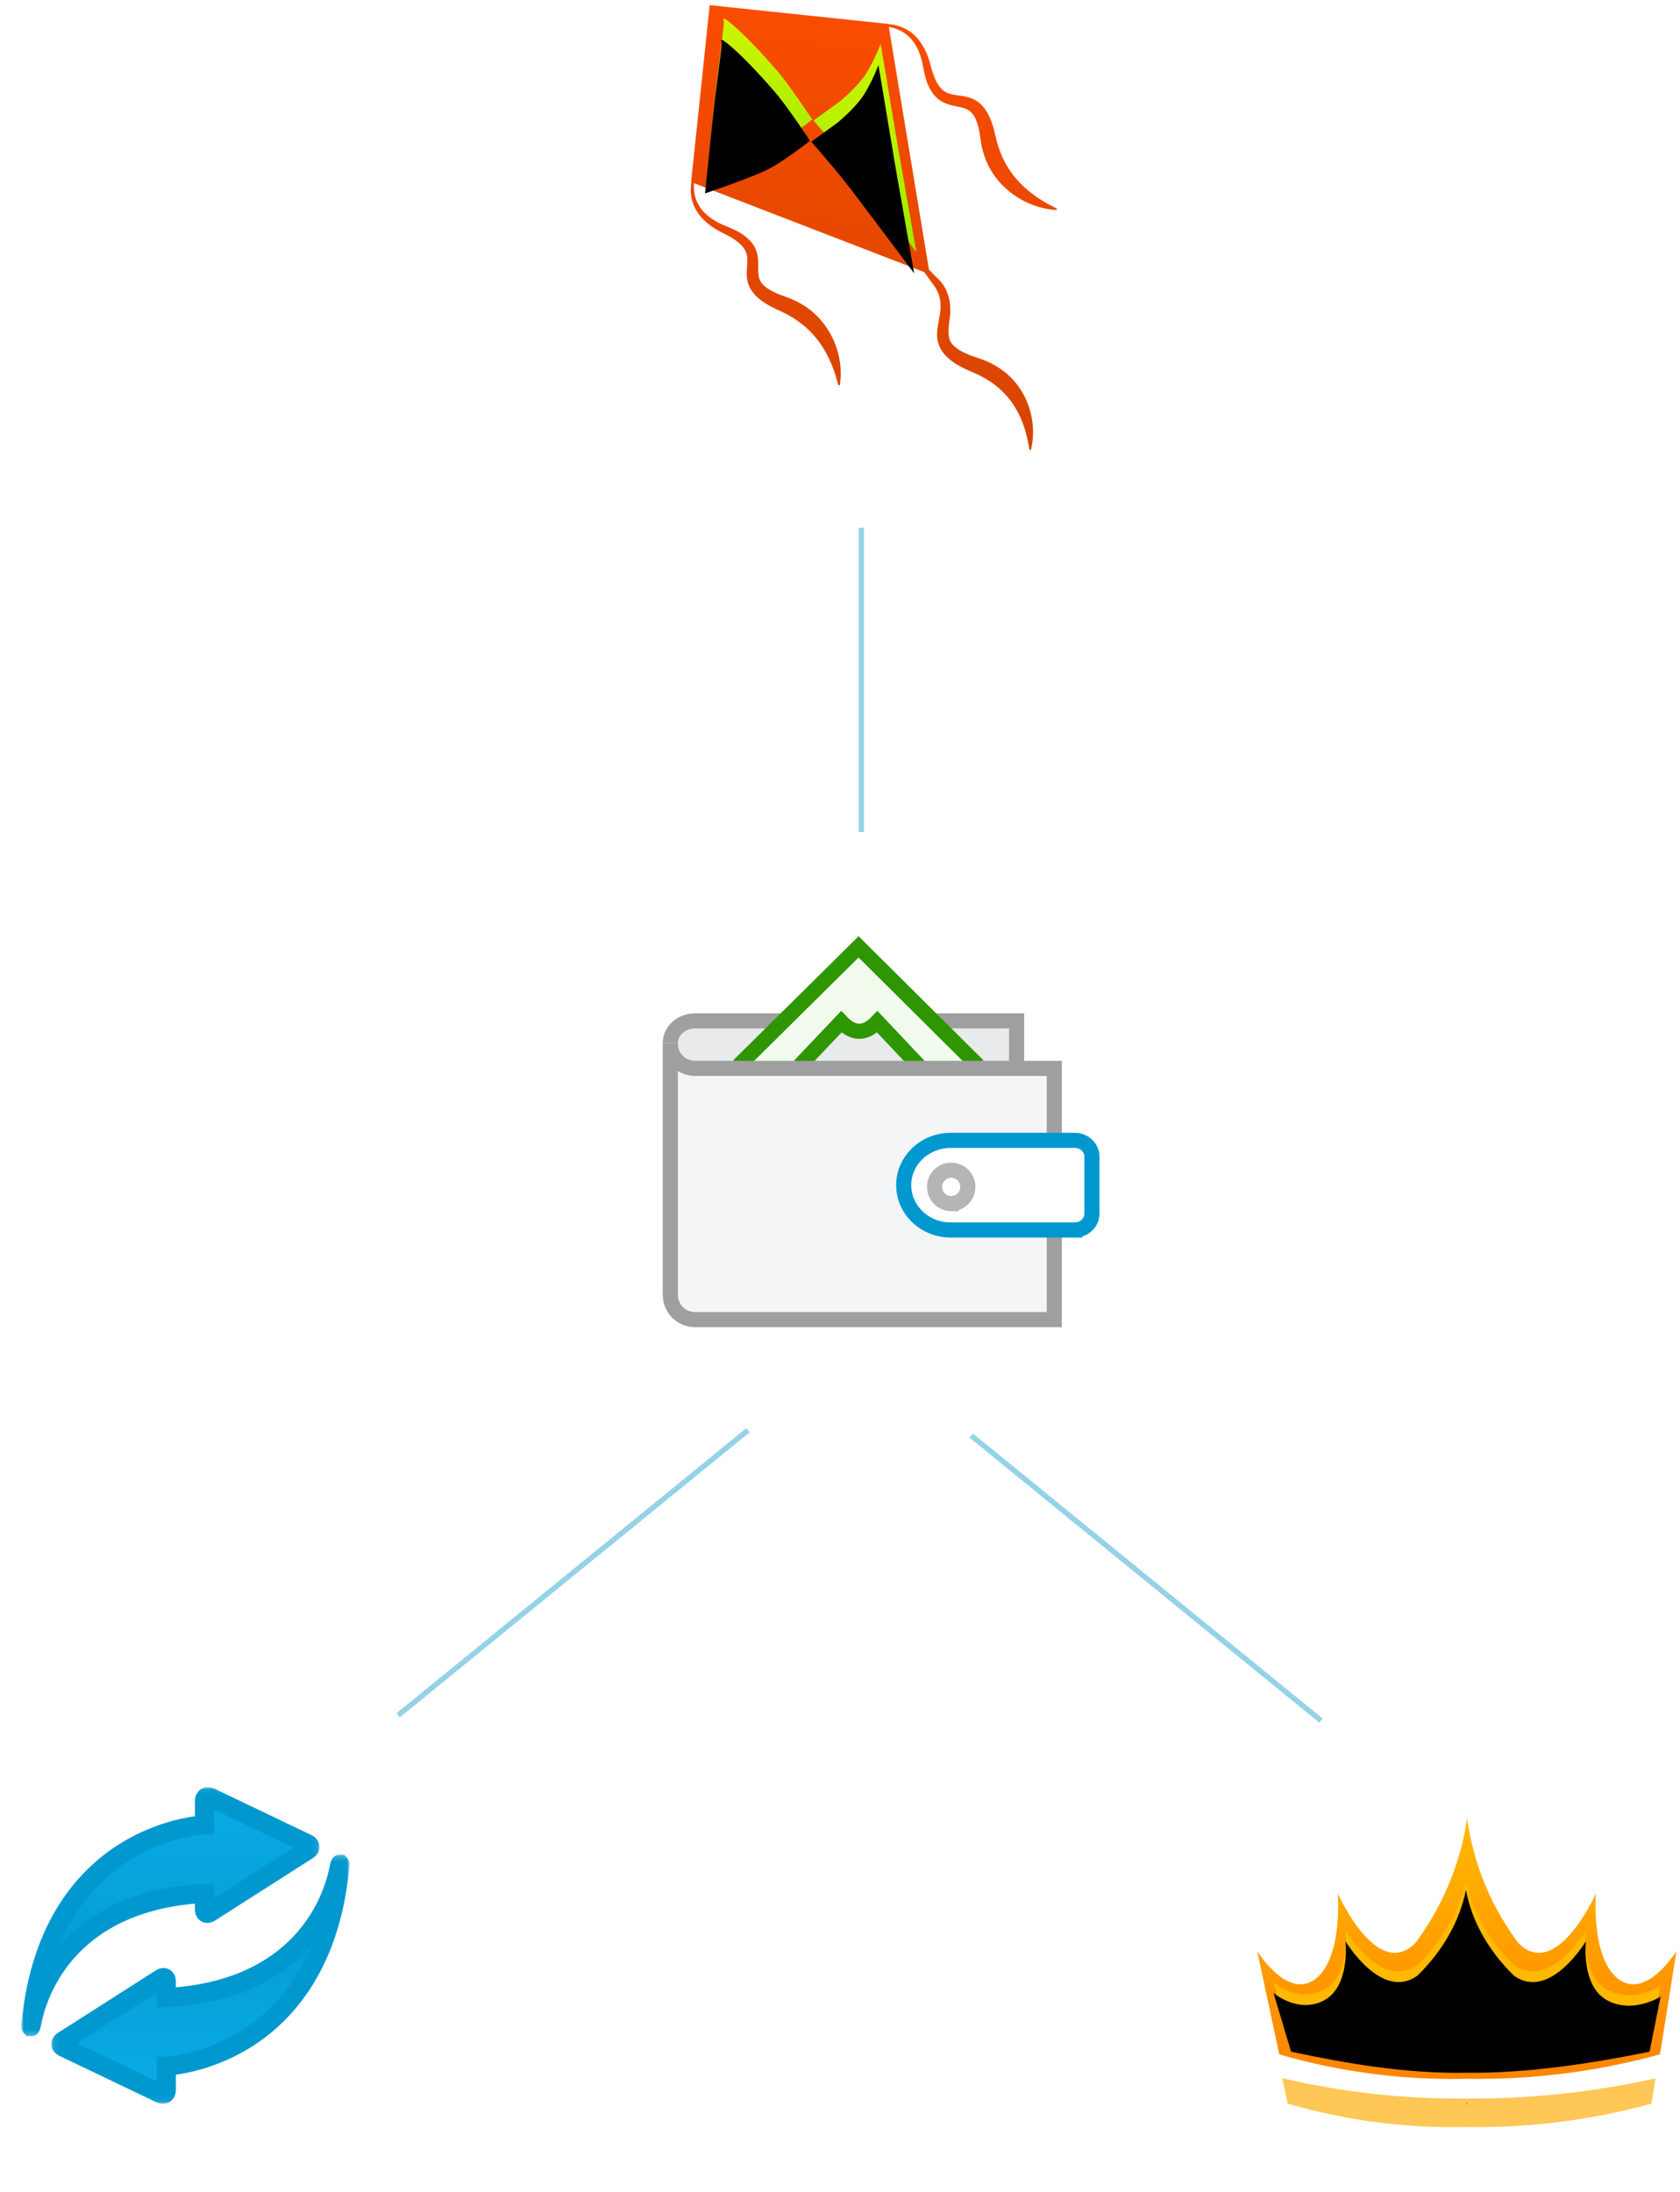 <svg xmlns="http://www.w3.org/2000/svg" xmlns:xlink="http://www.w3.org/1999/xlink" width="315" height="411" viewBox="0 0 315 411">
    <defs>
        <linearGradient id="a" x1="50%" x2="50%" y1="0%" y2="97.451%">
            <stop offset="0%" stop-color="#FA4C00"/>
            <stop offset="100%" stop-color="#D74500"/>
        </linearGradient>
        <linearGradient id="b" x1="50%" x2="50%" y1="0%" y2="100%">
            <stop offset="0%" stop-color="#CDF600"/>
            <stop offset="100%" stop-color="#9EE900"/>
        </linearGradient>
        <path id="c" d="M2.819 31.204c-.039-9.289-.039-15.183 0-17.684.149-9.738.335-10.526 0-11.19C2.462 1.622 6.52 4 13.978 11.032c1.514 1.429 3.978 4.192 7.393 8.29-3.132 2.993-5.596 5.066-7.393 6.217-1.797 1.151-5.517 3.04-11.16 5.664z"/>
        <filter id="d" width="175.3%" height="148.3%" x="-37.7%" y="-24.1%" filterUnits="objectBoundingBox">
            <feGaussianBlur in="SourceAlpha" result="shadowBlurInner1" stdDeviation="5"/>
            <feOffset dy="4" in="shadowBlurInner1" result="shadowOffsetInner1"/>
            <feComposite in="shadowOffsetInner1" in2="SourceAlpha" k2="-1" k3="1" operator="arithmetic" result="shadowInnerInner1"/>
            <feColorMatrix in="shadowInnerInner1" values="0 0 0 0 0.511 0 0 0 0 0.701 0 0 0 0 0 0 0 0 0.587 0"/>
        </filter>
        <path id="e" d="M21.622 19.48c3.673 3.408 6.485 6.148 8.438 8.22 1.953 2.073 6.394 6.84 13.322 14.3l-5.65-19.757-5.09-18.375c-.608 2.217-1.306 4.128-2.093 5.734-.787 1.606-2.229 3.517-4.324 5.734l-4.603 4.144z"/>
        <filter id="f" width="164.3%" height="136.7%" x="-32.2%" y="-18.4%" filterUnits="objectBoundingBox">
            <feGaussianBlur in="SourceAlpha" result="shadowBlurInner1" stdDeviation="5"/>
            <feOffset dy="4" in="shadowBlurInner1" result="shadowOffsetInner1"/>
            <feComposite in="shadowOffsetInner1" in2="SourceAlpha" k2="-1" k3="1" operator="arithmetic" result="shadowInnerInner1"/>
            <feColorMatrix in="shadowInnerInner1" values="0 0 0 0 0.511 0 0 0 0 0.701 0 0 0 0 0 0 0 0 0.587 0"/>
        </filter>
        <linearGradient id="g" x1="50%" x2="50%" y1="0%" y2="100%">
            <stop offset="0%" stop-color="#FFB900"/>
            <stop offset="100%" stop-color="#FF8300"/>
        </linearGradient>
        <linearGradient id="h" x1="50%" x2="50%" y1="0%" y2="100%">
            <stop offset="100%" stop-color="#FFB900"/>
            <stop offset="0%" stop-color="#FF8300"/>
        </linearGradient>
        <path id="i" d="M12.083 56.704L8.78 45.694s4.695 4.012 9.547 1.351c4.893-2.683 3.955-11.04 3.955-11.04s6.817 11.347 13.53 6.402c4.784-4.716 7.897-10.236 9.055-16.061 1.054 5.825 4.166 11.345 8.95 16.061 6.713 4.945 13.53-6.401 13.53-6.401s-.937 8.356 3.955 11.04c4.852 2.66 10.055-.666 10.055-.666l-2.058 10.324c-10.975 2.225-23.05 4.086-34.432 3.946-11.064.193-22.156-1.67-32.784-3.946z"/>
        <filter id="j" width="111%" height="123.3%" x="-5.5%" y="-11.7%" filterUnits="objectBoundingBox">
            <feGaussianBlur in="SourceAlpha" result="shadowBlurInner1" stdDeviation="3"/>
            <feOffset dy="2" in="shadowBlurInner1" result="shadowOffsetInner1"/>
            <feComposite in="shadowOffsetInner1" in2="SourceAlpha" k2="-1" k3="1" operator="arithmetic" result="shadowInnerInner1"/>
            <feColorMatrix in="shadowInnerInner1" values="0 0 0 0 0.992 0 0 0 0 0.514 0 0 0 0 0.141 0 0 0 1 0"/>
        </filter>
        <ellipse id="k" cx="45.032" cy="7.375" rx="6.156" ry="6.157"/>
        <filter id="l" width="165%" height="165%" x="-32.5%" y="-32.5%" filterUnits="objectBoundingBox">
            <feGaussianBlur in="SourceAlpha" result="shadowBlurInner1" stdDeviation="3"/>
            <feOffset dy="2" in="shadowBlurInner1" result="shadowOffsetInner1"/>
            <feComposite in="shadowOffsetInner1" in2="SourceAlpha" k2="-1" k3="1" operator="arithmetic" result="shadowInnerInner1"/>
            <feColorMatrix in="shadowInnerInner1" values="0 0 0 0 0.992 0 0 0 0 0.514 0 0 0 0 0.141 0 0 0 1 0"/>
        </filter>
        <ellipse id="m" cx="70.669" cy="24.494" rx="4.353" ry="4.353"/>
        <filter id="n" width="191.9%" height="191.9%" x="-45.9%" y="-45.9%" filterUnits="objectBoundingBox">
            <feGaussianBlur in="SourceAlpha" result="shadowBlurInner1" stdDeviation="3"/>
            <feOffset dy="2" in="shadowBlurInner1" result="shadowOffsetInner1"/>
            <feComposite in="shadowOffsetInner1" in2="SourceAlpha" k2="-1" k3="1" operator="arithmetic" result="shadowInnerInner1"/>
            <feColorMatrix in="shadowInnerInner1" values="0 0 0 0 0.992 0 0 0 0 0.514 0 0 0 0 0.141 0 0 0 1 0"/>
        </filter>
        <ellipse id="o" cx="86.266" cy="36.16" rx="3.189" ry="3.19"/>
        <filter id="p" width="225.4%" height="225.4%" x="-62.7%" y="-62.7%" filterUnits="objectBoundingBox">
            <feGaussianBlur in="SourceAlpha" result="shadowBlurInner1" stdDeviation="3"/>
            <feOffset dy="2" in="shadowBlurInner1" result="shadowOffsetInner1"/>
            <feComposite in="shadowOffsetInner1" in2="SourceAlpha" k2="-1" k3="1" operator="arithmetic" result="shadowInnerInner1"/>
            <feColorMatrix in="shadowInnerInner1" values="0 0 0 0 0.992 0 0 0 0 0.514 0 0 0 0 0.141 0 0 0 1 0"/>
        </filter>
        <ellipse id="q" cx="19.283" cy="24.495" rx="4.353" ry="4.353"/>
        <filter id="r" width="191.9%" height="191.9%" x="-45.9%" y="-45.9%" filterUnits="objectBoundingBox">
            <feGaussianBlur in="SourceAlpha" result="shadowBlurInner1" stdDeviation="3"/>
            <feOffset dy="2" in="shadowBlurInner1" result="shadowOffsetInner1"/>
            <feComposite in="shadowOffsetInner1" in2="SourceAlpha" k2="-1" k3="1" operator="arithmetic" result="shadowInnerInner1"/>
            <feColorMatrix in="shadowInnerInner1" values="0 0 0 0 0.992 0 0 0 0 0.514 0 0 0 0 0.141 0 0 0 1 0"/>
        </filter>
        <ellipse id="s" cx="3.686" cy="36.16" rx="3.189" ry="3.19"/>
        <filter id="t" width="225.4%" height="225.4%" x="-62.7%" y="-62.7%" filterUnits="objectBoundingBox">
            <feGaussianBlur in="SourceAlpha" result="shadowBlurInner1" stdDeviation="3"/>
            <feOffset dy="2" in="shadowBlurInner1" result="shadowOffsetInner1"/>
            <feComposite in="shadowOffsetInner1" in2="SourceAlpha" k2="-1" k3="1" operator="arithmetic" result="shadowInnerInner1"/>
            <feColorMatrix in="shadowInnerInner1" values="0 0 0 0 0.992 0 0 0 0 0.514 0 0 0 0 0.141 0 0 0 1 0"/>
        </filter>
        <filter id="u" width="121.4%" height="132%" x="-7.1%" y="-8%" filterUnits="objectBoundingBox">
            <feOffset dx="4" dy="8" in="SourceAlpha" result="shadowOffsetOuter1"/>
            <feColorMatrix in="shadowOffsetOuter1" result="shadowMatrixOuter1" values="0 0 0 0 0.004 0 0 0 0 0.596 0 0 0 0 0.816 0 0 0 0.072 0"/>
            <feMerge>
                <feMergeNode in="shadowMatrixOuter1"/>
                <feMergeNode in="SourceGraphic"/>
            </feMerge>
        </filter>
        <path id="v" d="M51.735 41.224H.099V.05h51.636z"/>
        <linearGradient id="w" x1="50%" x2="50%" y1="0%" y2="100%">
            <stop offset="0%" stop-color="#0AABE6"/>
            <stop offset="100%" stop-color="#0198D0"/>
        </linearGradient>
        <path id="y" d="M55.906.063H0v46.704h55.906V.063z"/>
        <linearGradient id="z" x1="50%" x2="50%" y1="0%" y2="100%">
            <stop offset="0%" stop-color="#0198D0"/>
            <stop offset="100%" stop-color="#0198D0"/>
        </linearGradient>
        <filter id="B" width="121.4%" height="132%" x="-7.1%" y="-8%" filterUnits="objectBoundingBox">
            <feOffset dx="4" dy="8" in="SourceAlpha" result="shadowOffsetOuter1"/>
            <feColorMatrix in="shadowOffsetOuter1" result="shadowMatrixOuter1" values="0 0 0 0 0.004 0 0 0 0 0.596 0 0 0 0 0.816 0 0 0 0.072 0"/>
            <feMerge>
                <feMergeNode in="shadowMatrixOuter1"/>
                <feMergeNode in="SourceGraphic"/>
            </feMerge>
        </filter>
        <path id="C" d="M51.735 41.224H.099V.05h51.636z"/>
        <path id="E" d="M55.906.063H0v46.704h55.906V.063z"/>
    </defs>
    <g fill="none" fill-rule="evenodd">
        <path fill="#F4F5F7" d="M132.74 200.328h-2.824c-2.402 0-4.235-2.05-4.235-4.71v47.106c0 2.66 1.833 4.71 4.235 4.71h2.824v-47.106z"/>
        <path fill="#E9EAEB" d="M125.681 195.618c0 2.372 2.052 4.201 4.747 4.201h60.19v-8.403h-60.19c-2.695 0-4.747 1.83-4.747 4.202"/>
        <path stroke="#9F9F9F" stroke-width="2.835" d="M190.618 199.82v-8.404h-60.19c-2.695 0-4.747 1.83-4.747 4.202"/>
        <path fill="#F1FAED" d="M183.4 199.82l-22.415-22.28-22.512 22.28"/>
        <path stroke="#2E9600" stroke-width="2.835" d="M183.4 199.82l-22.415-22.28-22.512 22.28"/>
        <path fill="#E9EAEB" d="M172.266 199.82l-7.766-8.229c-2.254 2.377-4.509 2.378-6.763.002l-7.803 8.226"/>
        <path stroke="#2E9600" stroke-width="2.835" d="M172.266 199.82l-7.766-8.229c-2.254 2.377-4.509 2.378-6.763.002l-7.803 8.226"/>
        <path fill="#F4F5F7" stroke="#9F9F9F" stroke-width="2.835" d="M197.676 247.435h-67.3c-2.663 0-4.695-2.05-4.695-4.71v-47.107c0 2.66 2.032 4.71 4.696 4.71h67.3v47.107z"/>
        <path fill="#FFF" d="M178.266 230.63c-4.874 0-8.823-3.762-8.823-8.403 0-4.642 3.95-8.403 8.823-8.403h23.26c1.771 0 3.208 1.369 3.208 3.055v10.695c0 1.686-1.437 3.055-3.208 3.055h-23.26z"/>
        <path stroke="#0198D0" stroke-width="2.835" d="M201.526 230.63h-23.26c-4.874 0-8.823-3.762-8.823-8.403 0-4.642 3.95-8.403 8.823-8.403h23.26c1.771 0 3.208 1.369 3.208 3.055v10.695c0 1.686-1.437 3.055-3.208 3.055z"/>
        <path stroke="#B5B5B5" stroke-width="2.835" d="M175.236 222.556c0-1.73 1.394-3.13 3.115-3.13a3.122 3.122 0 0 1 3.115 3.13c0 1.73-1.394 3.13-3.115 3.13a3.123 3.123 0 0 1-3.115-3.13z"/>
        <path stroke="#95D2E8" stroke-linecap="square" d="M161.5 155.5V99.464"/>
        <g>
            <path fill="url(#a)" fill-rule="nonzero" d="M64.074 64.053c3.578 3.296 5.152 8.19 4.542 12.6h-.298c-1.023-4.204-3.068-7.98-6.179-10.362-1.509-1.218-3.312-2.117-5.173-2.75-2-.658-4.435-1.262-6.378-3.063-.994-.888-1.646-2.303-1.733-3.559-.116-1.264.054-2.37.11-3.413.197-2.067-.205-3.96-1.541-5.475L45.25 45.58.551 33.504c.068 1.317.387 2.603 1.098 3.682 1.134 1.765 3.054 2.856 5.057 3.505 2.036.604 4.518 1.2 6.233 3.284.848 1.067 1.116 2.476 1.214 3.587.098 1.141.202 2.079.616 2.754.804 1.353 2.9 2.058 4.9 2.526 2.244.493 4.646 1.521 6.488 3.066 3.786 3.104 5.786 7.895 5.557 12.411l-.298.03c-1.455-4.16-3.836-7.78-7.104-10.094-1.655-1.185-3.376-2.017-5.412-2.686-1.122-.365-2.238-.787-3.327-1.406-1.072-.61-2.197-1.495-2.846-2.786-.646-1.297-.61-2.635-.652-3.673-.03-1.067-.151-1.928-.645-2.656-1.03-1.515-3.099-2.3-5.203-3.08-2.12-.87-4.191-2.277-5.304-4.37-.724-1.323-.938-2.791-.875-4.23L0 33.353V0h33.673l.008.035c1.367-.026 2.75.204 4 .873 2.114 1.105 3.53 3.154 4.409 5.256.789 2.081 1.583 4.13 3.11 5.15.736.493 1.608.613 2.682.643 1.045.038 2.4.006 3.709.646 1.303.64 2.196 1.754 2.813 2.815.625 1.082 1.053 2.187 1.42 3.299.672 2.013 1.511 3.717 2.708 5.359 2.34 3.237 5.994 5.598 10.194 7.037l-.03.295c-4.56.227-9.396-1.757-12.53-5.507-1.563-1.822-2.599-4.204-3.096-6.427-.473-1.98-1.185-4.053-2.554-4.852-.675-.413-1.625-.513-2.777-.61-1.125-.098-2.545-.363-3.622-1.206-2.107-1.698-2.706-4.157-3.316-6.17-.652-1.987-1.753-3.886-3.539-5.009C36.253.973 35.06.65 33.827.551l12.248 44.482 2.43 1.99c1.758 1.648 2.488 4.295 2.39 6.536-.051 2.281-.099 4.18 1.285 5.17 1.402 1.091 3.408 1.522 5.581 2 2.33.586 4.512 1.703 6.313 3.324z" transform="rotate(6 57.324 1270.03)"/>
            <g transform="rotate(6 57.324 1270.03)">
                <use fill="url(#b)" xlink:href="#c"/>
                <use fill="#000" filter="url(#d)" xlink:href="#c"/>
            </g>
            <g transform="rotate(6 57.324 1270.03)">
                <use fill="url(#b)" xlink:href="#e"/>
                <use fill="#000" filter="url(#f)" xlink:href="#e"/>
            </g>
        </g>
        <path stroke="#95D2E8" stroke-linecap="square" d="M247.299 322.299L182.5 269.5M75.053 321.299l64.799-52.799"/>
        <g>
            <g fill-rule="nonzero">
                <path fill="url(#g)" d="M9.867 59.201L5.73 39.853s5.634 9.139 10.846 5.257c5.256-3.914 4.25-16.104 4.25-16.104s7.323 16.552 14.535 9.339a51.653 51.653 0 0 0 9.729-23.43c1.132 8.497 4.475 16.55 9.615 23.43 7.212 7.213 14.536-9.339 14.536-9.339s-1.006 12.19 4.25 16.104c5.212 3.883 10.846-5.257 10.846-5.257l-3.092 19.348a128.425 128.425 0 0 1-36.213 4.585 116.161 116.161 0 0 1-35.164-4.585z" transform="translate(230 326)"/>
                <g transform="translate(230 326)">
                    <use fill="url(#h)" fill-rule="evenodd" xlink:href="#i"/>
                    <use fill="#000" filter="url(#j)" xlink:href="#i"/>
                </g>
                <path fill="#FFC756" d="M240.423 389.67l1.02 4.774a111.007 111.007 0 0 0 33.606 4.381 122.726 122.726 0 0 0 34.605-4.381l.758-4.743a158.264 158.264 0 0 1-35.363 3.784 146.106 146.106 0 0 1-34.626-3.815z"/>
                <path fill="#000" d="M274.967 380.635l.066.392.065-.392zM274.976 394.356l.056.335.056-.335z"/>
            </g>
        </g>
        <g>
            <g filter="url(#u)" transform="translate(0 327)">
                <g transform="translate(2.29 1.83)">
                    <mask id="x" fill="#fff">
                        <use xlink:href="#v"/>
                    </mask>
                    <path fill="url(#w)" d="M.1 41.224S-.445 11.004 31.592 4.83L31.86.05l19.874 9.161-19.874 12.41v-3.05S7.468 16.281.1 41.224" mask="url(#x)"/>
                </g>
                <g transform="translate(0 .037)">
                    <mask id="A" fill="#fff">
                        <use xlink:href="#y"/>
                    </mask>
                    <path fill="url(#z)" d="M36.138 4.291v4.57l-1.723.067c-.066.003-7.01.346-14.227 4.904-5.934 3.749-10.331 9.124-13.152 16.06 4.935-5.716 13.247-10.955 27.214-11.7l1.888-.101v2.847l14.903-9.512L36.138 4.29zM1.793 46.767H1.79l-.791-.001-.534-.587c-.546-.601-.487-1.217-.425-1.869 1.855-19.444 11.026-29.008 18.393-33.608 5.83-3.64 11.4-4.812 14.122-5.186V2.641c0-1.47 1.05-2.578 2.443-2.578.405 0 .81.095 1.201.283L54.42 9.069c.875.418 1.429 1.189 1.482 2.06.053.872-.403 1.704-1.221 2.226L36.318 25.077c-.455.29-.953.443-1.441.443-1.325 0-2.323-1.077-2.323-2.506v-1.11C9.37 23.95 4.584 39.878 3.66 44.818c-.1.534-.365 1.949-1.868 1.949z" mask="url(#A)"/>
                </g>
            </g>
            <g filter="url(#B)" transform="rotate(180 34.764 201.287)">
                <g transform="translate(2.29 1.83)">
                    <mask id="D" fill="#fff">
                        <use xlink:href="#C"/>
                    </mask>
                    <path fill="url(#w)" d="M.1 41.224S-.445 11.004 31.592 4.83L31.86.05l19.874 9.161-19.874 12.41v-3.05S7.468 16.281.1 41.224" mask="url(#D)"/>
                </g>
                <g transform="translate(0 .037)">
                    <mask id="F" fill="#fff">
                        <use xlink:href="#E"/>
                    </mask>
                    <path fill="url(#z)" d="M36.138 4.291v4.57l-1.723.067c-.066.003-7.01.346-14.227 4.904-5.934 3.749-10.331 9.124-13.152 16.06 4.935-5.716 13.247-10.955 27.214-11.7l1.888-.101v2.847l14.903-9.512L36.138 4.29zM1.793 46.767H1.79l-.791-.001-.534-.587c-.546-.601-.487-1.217-.425-1.869 1.855-19.444 11.026-29.008 18.393-33.608 5.83-3.64 11.4-4.812 14.122-5.186V2.641c0-1.47 1.05-2.578 2.443-2.578.405 0 .81.095 1.201.283L54.42 9.069c.875.418 1.429 1.189 1.482 2.06.053.872-.403 1.704-1.221 2.226L36.318 25.077c-.455.29-.953.443-1.441.443-1.325 0-2.323-1.077-2.323-2.506v-1.11C9.37 23.95 4.584 39.878 3.66 44.818c-.1.534-.365 1.949-1.868 1.949z" mask="url(#F)"/>
                </g>
            </g>
        </g>
    </g>
</svg>
